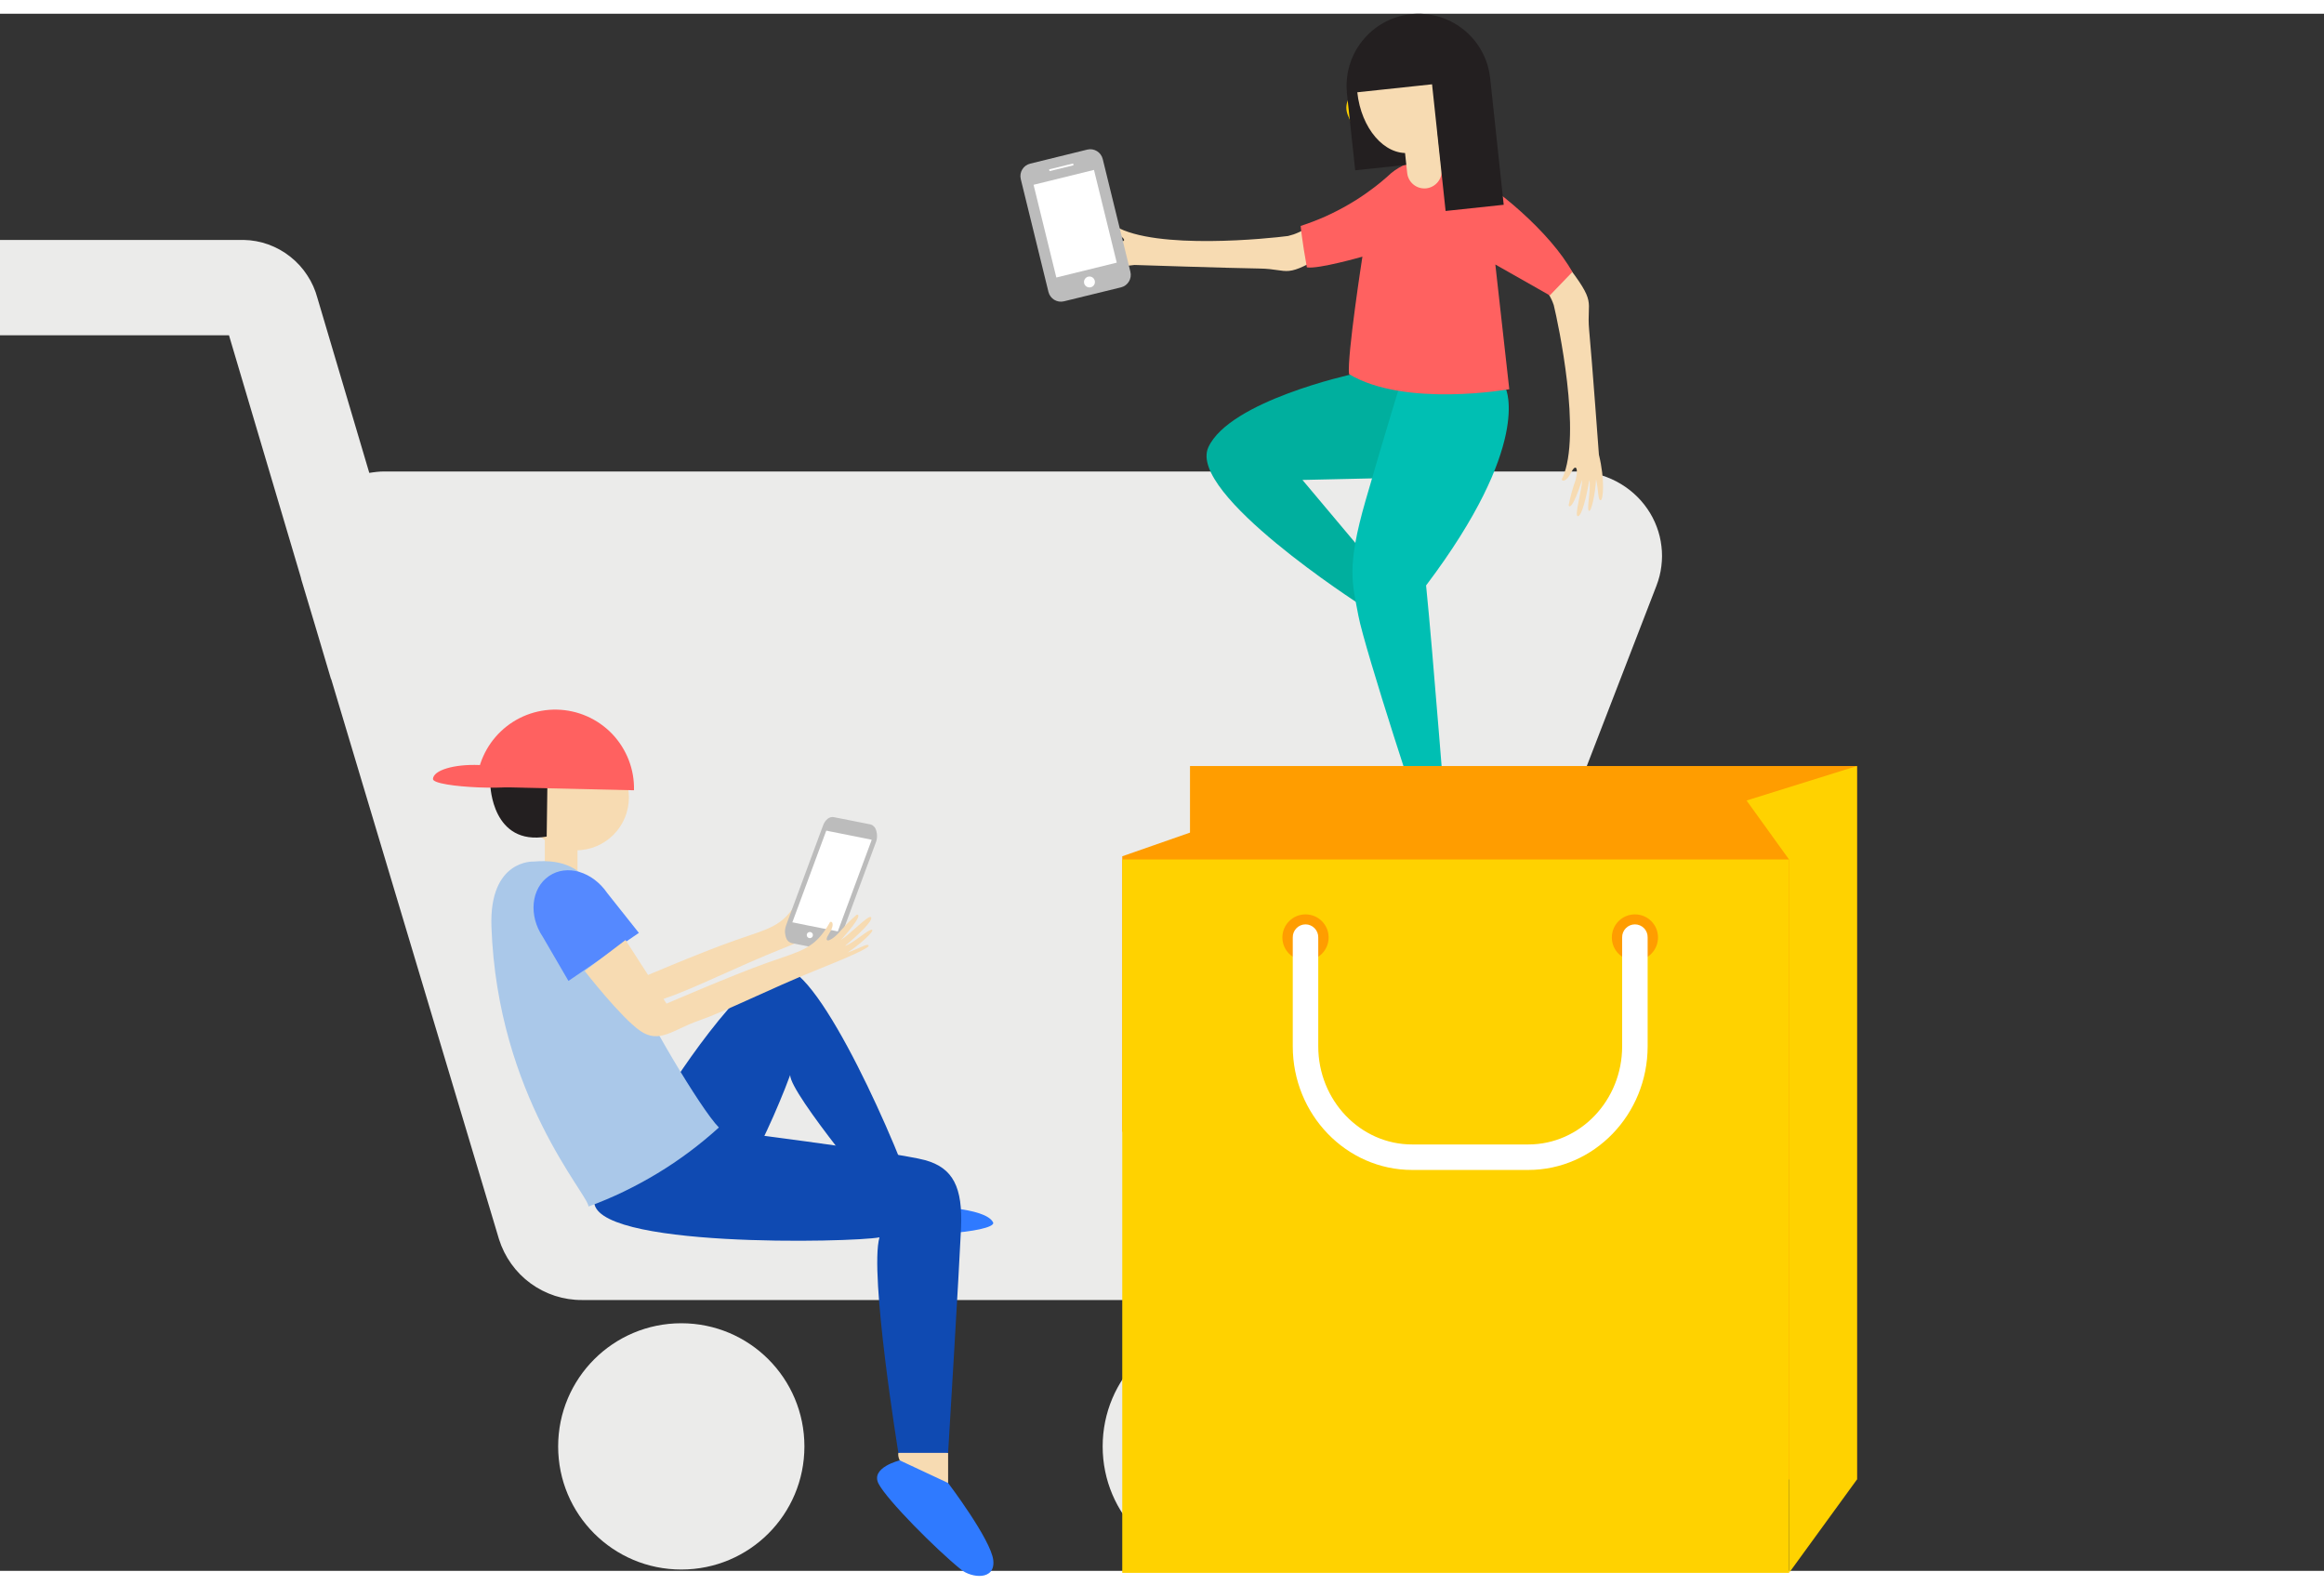 <svg version="1.2" baseProfile="tiny-ps" xmlns="http://www.w3.org/2000/svg" viewBox="0 0 300 201" width="220" height="150">
	<rect x="0" y="0" width="300" height="201" fill="#333333" stroke="none"/>
	<title>img</title>
	<style>
		tspan { white-space:pre }
		.shp0 { fill: #ebebea } 
		.shp1 { fill: #f7dbb2 } 
		.shp2 { fill: #05383a } 
		.shp3 { fill: #00af9e } 
		.shp4 { fill: #00bfb3 } 
		.shp5 { fill: #ff6160 } 
		.shp6 { fill: #ffd200 } 
		.shp7 { fill: #231f20 } 
		.shp8 { fill: #2f7aff } 
		.shp9 { fill: #0f4ab2 } 
		.shp10 { fill: #aac8e9 } 
		.shp11 { fill: #5589ff } 
		.shp12 { fill: #ffffff } 
		.shp13 { fill: #bcbcbc } 
		.shp14 { fill: #ff9d00 } 
	</style>
	<g id="img">
		<path id="Path_1458" class="shp0" d="M212.66 63.92C213.15 64.63 213.56 65.41 213.86 66.22C214.17 67.03 214.37 67.87 214.47 68.73C214.58 69.59 214.57 70.46 214.46 71.32C214.36 72.18 214.14 73.02 213.83 73.83L180.93 159C180.52 160.03 179.95 161 179.25 161.87C178.55 162.74 177.72 163.5 176.8 164.12C175.87 164.75 174.86 165.23 173.79 165.56C172.72 165.88 171.61 166.05 170.49 166.04L75.13 166.04C73.95 166.05 72.77 165.86 71.64 165.5C70.51 165.13 69.45 164.59 68.49 163.89C67.53 163.19 66.69 162.34 66 161.37C65.31 160.41 64.78 159.34 64.42 158.21L42.75 85.88L42.73 85.89L40.69 79.02L38.9 73.05C38.87 72.95 38.86 72.85 38.83 72.75L29.56 41.51L0 41.51L0 29.2L31.47 29.2C32.56 29.22 33.63 29.42 34.65 29.79C35.67 30.16 36.63 30.69 37.48 31.37C38.33 32.04 39.07 32.85 39.66 33.76C40.26 34.66 40.7 35.66 40.98 36.71L47.67 59.27C47.83 59.24 47.99 59.22 48.15 59.2C48.31 59.17 48.47 59.15 48.64 59.14C48.8 59.12 48.96 59.11 49.12 59.1C49.28 59.09 49.45 59.09 49.61 59.09L203.39 59.09C204.3 59.08 205.21 59.19 206.09 59.4C206.97 59.62 207.82 59.94 208.63 60.36C209.43 60.78 210.18 61.29 210.86 61.89C211.54 62.49 212.15 63.17 212.66 63.92L212.66 63.92Z" />
		<g id="Group_816">
			<path id="Path_1459" class="shp1" d="M162.58 32.89C158.51 32.83 146.45 32.43 146.45 32.43C143.08 32.89 140.49 32.35 140.58 32.01C140.66 31.67 141.69 31.9 143.35 31.73C141.7 31.49 139.07 30.66 139.39 30.38C139.7 30.09 142.29 31 143.32 30.85C141.35 30.3 138.63 29.36 138.86 28.86C139.04 28.47 142.2 29.78 143.47 29.94C139.81 28.3 140.08 27.91 140.38 27.85C140.64 27.93 140.91 28.02 141.18 28.11C141.44 28.21 141.71 28.31 141.97 28.41C142.23 28.51 142.49 28.62 142.75 28.73C143.01 28.85 143.26 28.97 143.51 29.09C144.85 29.61 145.8 29.43 144.47 28.57C143.15 27.71 143.65 27.08 143.97 27.43C149.27 30.54 163.94 29 166.27 28.69C166.51 28.63 166.76 28.56 167 28.48C167.24 28.39 167.48 28.3 167.71 28.19C167.94 28.09 168.16 27.97 168.38 27.84C168.6 27.71 168.82 27.57 169.02 27.42C169.02 27.42 172.77 27.27 171.72 30.64C165.68 34.39 166.64 32.95 162.58 32.89Z" />
			<g id="Group_814">
				<path id="Path_1460" class="shp2" d="M186.74 105.22L187.11 108.37L180.32 113.11C179.3 111.29 183.19 107.88 184.2 107.7C184.18 107.45 184.16 107.2 184.15 106.95C184.13 106.7 184.12 106.45 184.12 106.2C184.11 105.95 184.11 105.71 184.11 105.46C184.11 105.21 184.11 104.96 184.12 104.71L186.74 105.22Z" />
				<g id="Group_813">
					<path id="Path_1461" class="shp3" d="M183.19 46.7L179.33 59.93L168.13 60.18L175.59 69.06L175.63 76.31C175.63 76.31 153.25 61.96 155.98 55.97C158.72 49.98 174.48 46.55 174.48 46.55L183.19 46.7Z" />
					<path id="Path_1462" class="shp4" d="M194.39 48.44C194.39 48.44 197.79 55.65 184.09 73.8C184.99 82.64 186.68 104.82 186.8 105.64C186.58 105.67 186.36 105.7 186.13 105.72C185.91 105.73 185.68 105.75 185.46 105.75C185.23 105.76 185.01 105.76 184.78 105.76C184.56 105.75 184.33 105.74 184.1 105.72C183.88 105.71 176.13 81.9 175.35 77.7C174.57 73.49 173.78 71.51 176.29 62.8C178.8 54.08 181.06 46.81 181.06 46.81L194.39 48.44Z" />
					<path id="Path_1463" class="shp1" d="M205.14 40.84C205.52 44.89 206.4 56.92 206.4 56.92C207.21 60.23 206.95 62.85 206.61 62.8C206.26 62.76 206.38 61.71 206.03 60.08C205.97 61.74 205.42 64.44 205.1 64.16C204.79 63.88 205.42 61.2 205.16 60.2C204.82 62.22 204.17 65.02 203.65 64.85C203.24 64.71 204.22 61.43 204.24 60.15C203 63.96 202.58 63.73 202.49 63.45C202.54 63.17 202.6 62.9 202.67 62.62C202.73 62.35 202.8 62.08 202.88 61.8C202.95 61.53 203.03 61.26 203.12 60.99C203.2 60.73 203.29 60.46 203.39 60.19C203.77 58.81 203.48 57.88 202.77 59.29C202.06 60.71 201.37 60.27 201.7 59.92C204.22 54.32 201.13 39.89 200.57 37.61C200.49 37.37 200.39 37.13 200.29 36.9C200.18 36.67 200.06 36.45 199.93 36.23C199.8 36.01 199.66 35.8 199.51 35.59C199.36 35.39 199.2 35.19 199.03 35C199.03 35 198.48 31.3 201.93 31.98C206.3 37.59 204.77 36.79 205.14 40.84Z" />
					<path id="Path_1464" class="shp5" d="M179.6 20.56C180.19 20.08 180.85 19.69 181.55 19.4C182.25 19.11 182.99 18.93 183.75 18.85C184.5 18.78 185.27 18.81 186.01 18.96C186.76 19.1 187.48 19.36 188.15 19.71C193.04 22.16 200.21 28.34 202.97 33.34L200.06 36.36L193.03 32.37L194.83 48.47C194.83 48.47 181.37 50.87 174.14 46.52C173.88 44.16 175.87 31.36 175.87 31.36C175.87 31.36 170.14 33 168.7 32.74C168.06 29.21 167.9 27.39 167.9 27.39C168.99 27.04 170.05 26.63 171.09 26.17C172.13 25.7 173.14 25.18 174.12 24.61C175.1 24.04 176.06 23.41 176.97 22.73C177.89 22.06 178.77 21.33 179.6 20.56L179.6 20.56Z" />
					<path id="Path_1465" class="shp6" d="M180.43 5.13C181.45 6.88 183.76 8.03 184.51 8.41C185.68 12.49 185.26 16.76 180.55 17.78C175.84 18.79 173.92 12.9 173.92 12.9C172.91 9.76 178.33 7.62 180.43 5.13Z" />
				</g>
			</g>
			<g id="Group_815">
				<path id="Rectangle_780" class="shp7" d="M182.45 19.41L174.94 20.21L173.86 10.15L181.37 9.35L182.45 19.41Z" />
				<path id="Rectangle_781" class="shp1" d="M186.09 20.07C186.23 21.3 185.34 22.4 184.11 22.54L184.11 22.54C182.88 22.67 181.78 21.78 181.65 20.55L181.17 16.07C181.04 14.84 181.92 13.74 183.15 13.61L183.15 13.61C184.38 13.48 185.48 14.37 185.61 15.6L186.09 20.07Z" />
				<path id="Ellipse_297" class="shp1" d="M181.94 17.96C178.72 18.3 175.71 14.81 175.21 10.14C174.71 5.48 176.91 1.43 180.13 1.08C183.34 0.74 186.35 4.23 186.85 8.89C187.35 13.56 185.15 17.61 181.94 17.96Z" />
				<path id="Path_1466" class="shp7" d="M173.88 10.28C173.62 7.85 174.33 5.4 175.87 3.49C177.4 1.57 179.63 0.34 182.06 0.06C184.5 -0.22 186.95 0.48 188.87 2C190.8 3.52 192.05 5.74 192.34 8.17L192.34 8.17L192.36 8.3L192.36 8.3L194.11 24.66L186.61 25.46L184.86 9.11L173.88 10.28Z" />
			</g>
		</g>
		<g id="Group_824">
			<g id="Group_817">
				<path id="Path_1467" class="shp1" d="M74.16 113.91L81.9 124.82C81.9 124.82 90.34 121.21 94.81 119.64C99.28 118.07 101.03 117.88 102.95 114.53C103.1 114.07 103.83 114.45 102.94 115.8C102.06 117.15 103.02 116.94 104.06 115.89C104.24 115.67 104.43 115.46 104.63 115.24C104.82 115.03 105.02 114.82 105.22 114.62C105.42 114.41 105.63 114.21 105.84 114.01C106.05 113.82 106.26 113.62 106.48 113.44C106.78 113.37 107.2 113.62 104.45 116.67C105.58 116 107.98 113.46 108.31 113.75C108.74 114.12 106.58 116.12 104.97 117.45C105.99 117.17 108.04 115.25 108.45 115.39C108.86 115.52 106.75 117.39 105.3 118.29C106.92 117.77 107.79 117.13 108.01 117.41C108.23 117.69 105.45 118.9 101.21 120.59C95.23 122.97 89.53 125.85 86.13 127C82.73 128.16 81 130.05 78.52 128.36C76.04 126.67 68.87 117.89 68.87 117.89L74.16 113.91Z" />
			</g>
			<g id="Group_821">
				<path id="Path_1468" class="shp1" d="M122.39 185.78L122.39 190.88C122.39 190.88 115.63 188.33 115.96 185.78C118.85 183.89 122.39 185.78 122.39 185.78Z" />
				<path id="Path_1469" class="shp8" d="M122.39 189.66C122.39 189.66 127.93 196.97 128.22 199.63C128.51 202.29 125.4 201.92 124.08 200.85C120.73 198.14 114.53 191.87 113.42 189.77C112.31 187.66 116.15 186.74 116.15 186.74L122.39 189.66Z" />
				<path id="Path_1470" class="shp8" d="M119.17 153.96C119.17 153.96 127.29 153.96 128.22 156.07C128.38 157.29 116.85 158.29 114.97 156.62L114.19 153.96L119.17 153.96Z" />
				<path id="Path_1471" class="shp9" d="M85.59 140.22C85.59 139.82 96.3 123.04 101.09 123.15C105.88 123.26 116.08 146.43 118.41 153.96L114.2 153.96C114.2 153.96 102 139.44 102 137C101.56 138.2 101.09 139.38 100.59 140.56C100.1 141.73 99.59 142.9 99.05 144.05C98.52 145.21 97.96 146.36 97.38 147.49C96.8 148.62 96.2 149.75 95.57 150.86C94.95 151.97 85.7 145.87 85.59 140.22Z" />
				<path id="Path_1472" class="shp9" d="M91.25 143.88C91.25 143.88 115.75 146.98 119.4 147.98C123.06 148.98 124.28 151.52 124.06 156.73C123.83 161.94 122.39 185.77 122.39 185.77L115.97 185.77C115.97 185.77 112.19 162.61 113.53 157.95C110.09 158.62 75.99 159.4 76.71 153.13C80.53 149.42 91.25 143.88 91.25 143.88Z" />
				<path id="Rectangle_782" class="shp1" d="M70.33 106.03C70.33 104.95 71.21 104.06 72.3 104.06L72.58 104.06C73.67 104.06 74.55 104.95 74.55 106.03L74.55 110.49C74.55 111.58 73.67 112.46 72.58 112.46L72.3 112.46C71.21 112.46 70.33 111.58 70.33 110.49L70.33 106.03Z" />
				<path id="Path_1473" class="shp10" d="M63.44 117.88C63.12 109.13 68.9 109.44 68.9 109.44C76.87 108.76 77.62 114.71 81.3 124.34C83.05 128.92 90.48 141.44 92.8 143.77C91.58 144.88 90.3 145.93 88.98 146.92C87.66 147.9 86.29 148.83 84.88 149.68C83.46 150.54 82.01 151.32 80.53 152.04C79.04 152.76 77.52 153.4 75.97 153.97C75.95 152.41 64.23 139.77 63.44 117.88Z" />
				<g id="Group_820">
					<path id="Ellipse_298" class="shp1" d="M74.36 107.99C70.6 107.99 67.55 104.94 67.55 101.17C67.55 97.41 70.6 94.36 74.36 94.36C78.13 94.36 81.18 97.41 81.18 101.17C81.18 104.94 78.13 107.99 74.36 107.99Z" />
					<g id="Group_819">
						<path id="Path_1474" class="shp7" d="M70.66 99.7L70.57 106.22C63.51 107.44 63.3 99.6 63.3 99.6L70.66 99.7Z" />
						<g id="Group_818">
							<path id="Path_1475" class="shp5" d="M61.49 99.77C61.56 97.08 62.69 94.51 64.64 92.65C66.59 90.78 69.2 89.77 71.9 89.83C74.6 89.89 77.16 91.02 79.03 92.97C80.89 94.93 81.91 97.54 81.84 100.24" />
							<path id="Path_1476" class="shp5" d="M67.69 99.26C67.64 100.39 55.84 99.91 55.89 98.78C55.94 97.65 58.61 96.85 61.87 96.98C65.13 97.11 67.74 98.13 67.69 99.26Z" />
						</g>
					</g>
				</g>
				<path id="Path_1477" class="shp11" d="M73.38 124.85L70.08 119.18C68.2 116.41 68.55 112.89 70.87 111.31L70.87 111.31C73.19 109.73 76.5 110.75 78.39 113.51L82.47 118.65" />
			</g>
			<g id="Group_823">
				<g id="Group_822">
					<path id="Path_1478" class="shp12" d="M106.97 120.6L102.27 119.66C101.7 119.55 101.47 118.59 101.79 117.72L106.53 104.91C106.75 104.3 107.18 103.93 107.58 104.01L112.28 104.95C112.84 105.06 113.08 106.02 112.76 106.89L108.02 119.71C107.79 120.31 107.36 120.68 106.97 120.6Z" />
					<path id="Path_1479" fill-rule="evenodd" class="shp13" d="M106.91 120.9L102.21 119.97C102.14 119.95 102.07 119.93 102.01 119.9C101.94 119.87 101.88 119.83 101.82 119.78C101.77 119.74 101.71 119.69 101.67 119.63C101.62 119.58 101.58 119.52 101.55 119.45C101.48 119.31 101.43 119.16 101.4 119.01C101.36 118.85 101.34 118.69 101.33 118.54C101.33 118.38 101.34 118.22 101.37 118.06C101.4 117.91 101.44 117.76 101.5 117.61L106.24 104.8C106.52 104.03 107.08 103.6 107.64 103.71L112.34 104.64C112.41 104.66 112.48 104.68 112.54 104.71C112.61 104.74 112.67 104.78 112.72 104.83C112.78 104.87 112.83 104.92 112.88 104.98C112.92 105.03 112.96 105.1 113 105.16C113.06 105.3 113.12 105.45 113.15 105.61C113.19 105.76 113.21 105.92 113.21 106.08C113.22 106.23 113.21 106.39 113.18 106.55C113.15 106.7 113.11 106.86 113.05 107L108.31 119.81C108.03 120.58 107.46 121.02 106.91 120.9ZM107.52 104.32C107.32 104.28 107 104.53 106.82 105.02L102.08 117.83C102.04 117.93 102.01 118.04 101.99 118.15C101.96 118.26 101.95 118.38 101.96 118.49C101.96 118.6 101.97 118.72 101.99 118.83C102.02 118.94 102.05 119.05 102.1 119.15C102.11 119.18 102.12 119.2 102.14 119.22C102.16 119.24 102.17 119.26 102.19 119.28C102.21 119.3 102.24 119.31 102.26 119.33C102.28 119.34 102.31 119.35 102.33 119.36L107.03 120.3C107.23 120.34 107.55 120.09 107.73 119.6L112.47 106.79C112.51 106.68 112.54 106.57 112.56 106.46C112.59 106.35 112.6 106.24 112.6 106.12C112.6 106.01 112.58 105.9 112.56 105.79C112.54 105.68 112.5 105.57 112.46 105.46C112.44 105.44 112.43 105.42 112.41 105.39C112.4 105.37 112.38 105.35 112.36 105.33C112.34 105.32 112.32 105.3 112.29 105.29C112.27 105.27 112.24 105.26 112.22 105.26L107.52 104.32Z" />
				</g>
				<path id="Path_1480" class="shp13" d="M112.82 106.68L106.35 105.39L106.53 104.91C106.75 104.3 107.18 103.93 107.58 104.01L112.28 104.95C112.8 105.05 113.03 105.87 112.82 106.68Z" />
				<path id="Path_1481" class="shp13" d="M108.46 118.52L108.02 119.7C107.79 120.31 107.36 120.68 106.97 120.6L102.27 119.66C101.71 119.55 101.47 118.59 101.79 117.72L101.97 117.23L108.46 118.52Z" />
				<path id="Ellipse_299" class="shp12" d="M104.54 119.33C104.32 119.33 104.14 119.15 104.14 118.93C104.14 118.71 104.32 118.53 104.54 118.53C104.76 118.53 104.94 118.71 104.94 118.93C104.94 119.15 104.76 119.33 104.54 119.33Z" />
			</g>
			<path id="Path_1482" class="shp1" d="M80.75 119.57L86.04 127.78C86.04 127.78 94.48 124.13 98.94 122.54C103.4 120.96 105.15 120.76 107.06 117.41C107.2 116.94 107.94 117.32 107.06 118.68C106.18 120.03 107.14 119.81 108.17 118.76C108.36 118.54 108.55 118.33 108.74 118.12C108.94 117.9 109.13 117.69 109.33 117.49C109.54 117.28 109.74 117.08 109.95 116.88C110.16 116.69 110.37 116.49 110.59 116.3C110.89 116.24 111.31 116.49 108.57 119.55C109.69 118.87 112.09 116.32 112.42 116.61C112.85 116.98 110.7 118.99 109.09 120.32C110.11 120.04 112.15 118.11 112.56 118.25C112.97 118.38 110.87 120.25 109.43 121.17C111.04 120.63 111.91 119.99 112.13 120.27C112.35 120.54 109.58 121.77 105.34 123.47C99.38 125.87 93.68 128.77 90.29 129.94C86.89 131.11 85.16 133.01 82.68 131.32C80.2 129.64 75.48 123.57 75.48 123.57L80.75 119.57Z" />
		</g>
		<g id="Group_825">
			<path id="Ellipse_300" class="shp0" d="M158.24 200.83C149.45 200.83 142.34 193.73 142.34 184.94C142.34 176.15 149.45 169.04 158.24 169.04C167.03 169.04 174.13 176.15 174.13 184.94C174.13 193.73 167.03 200.83 158.24 200.83Z" />
			<path id="Ellipse_301" class="shp0" d="M87.95 200.83C79.16 200.83 72.05 193.73 72.05 184.94C72.05 176.15 79.16 169.04 87.95 169.04C96.74 169.04 103.84 176.15 103.84 184.94C103.84 193.73 96.74 200.83 87.95 200.83Z" />
		</g>
		<g id="Group_827">
			<path id="Rectangle_783" class="shp14" d="M153.64 97.11L239.71 97.11L239.71 189.2L153.64 189.2L153.64 97.11Z" />
			<path id="Path_1483" class="shp6" d="M230.94 109.17L225.46 101.56L239.71 97.11L239.71 189.21L230.94 201.27L230.94 109.17Z" />
			<path id="Path_1484" class="shp14" d="M166.25 121.58L153.64 121.58L153.64 97.11L166.25 101.36L166.25 121.58Z" />
			<path id="Path_1485" class="shp14" d="M144.87 108.76L166.25 101.29L166.25 144.32L144.87 144.32L144.87 108.76Z" />
			<path id="Rectangle_784" class="shp6" d="M144.87 109.17L230.94 109.17L230.94 201.26L144.87 201.26L144.87 109.17Z" />
			<g id="Group_826">
				<path id="Ellipse_302" class="shp14" d="M168.53 122.22C166.88 122.22 165.54 120.89 165.54 119.24C165.54 117.59 166.88 116.26 168.53 116.26C170.17 116.26 171.51 117.59 171.51 119.24C171.51 120.89 170.17 122.22 168.53 122.22Z" />
				<path id="Ellipse_303" class="shp14" d="M211.05 122.22C209.4 122.22 208.07 120.89 208.07 119.24C208.07 117.59 209.4 116.26 211.05 116.26C212.7 116.26 214.03 117.59 214.03 119.24C214.03 120.89 212.7 122.22 211.05 122.22Z" />
				<path id="Path_1486" class="shp12" d="M197.29 149.25L182.29 149.25C173.79 149.25 166.88 142.09 166.88 133.29L166.88 119.24C166.87 118.8 167.04 118.37 167.35 118.05C167.66 117.73 168.08 117.55 168.53 117.55C168.97 117.55 169.39 117.73 169.7 118.05C170.01 118.37 170.18 118.8 170.17 119.24L170.17 133.29C170.17 140.28 175.61 145.96 182.29 145.96L197.29 145.96C203.97 145.96 209.4 140.28 209.4 133.29L209.4 119.24C209.39 118.79 209.56 118.37 209.87 118.05C210.18 117.73 210.61 117.55 211.05 117.55C211.49 117.55 211.92 117.73 212.23 118.05C212.54 118.37 212.7 118.79 212.69 119.24L212.69 133.29C212.69 142.09 205.78 149.25 197.29 149.25Z" />
			</g>
		</g>
		<g id="Group_828">
			<path id="Rectangle_785" class="shp13" d="M131.77 21.35C131.55 20.46 132.1 19.56 132.99 19.35L140.35 17.54C141.24 17.32 142.13 17.87 142.35 18.76L145.92 33.31C146.14 34.2 145.6 35.1 144.71 35.32L137.35 37.12C136.46 37.34 135.56 36.8 135.34 35.9L131.77 21.35Z" />
			<path id="Rectangle_786" class="shp12" d="M133.42 22.08L141.22 20.16L144.16 32.13L136.36 34.05L133.42 22.08Z" />
			<path id="Ellipse_304" class="shp12" d="M140.64 35.33C140.25 35.33 139.93 35.02 139.93 34.63C139.93 34.24 140.25 33.92 140.64 33.92C141.03 33.92 141.34 34.24 141.34 34.63C141.34 35.02 141.03 35.33 140.64 35.33Z" />
			<path id="Rectangle_787" class="shp12" d="M135.43 20.09L138.53 19.33L138.58 19.56L135.48 20.32L135.43 20.09Z" />
		</g>
	</g>
</svg>
